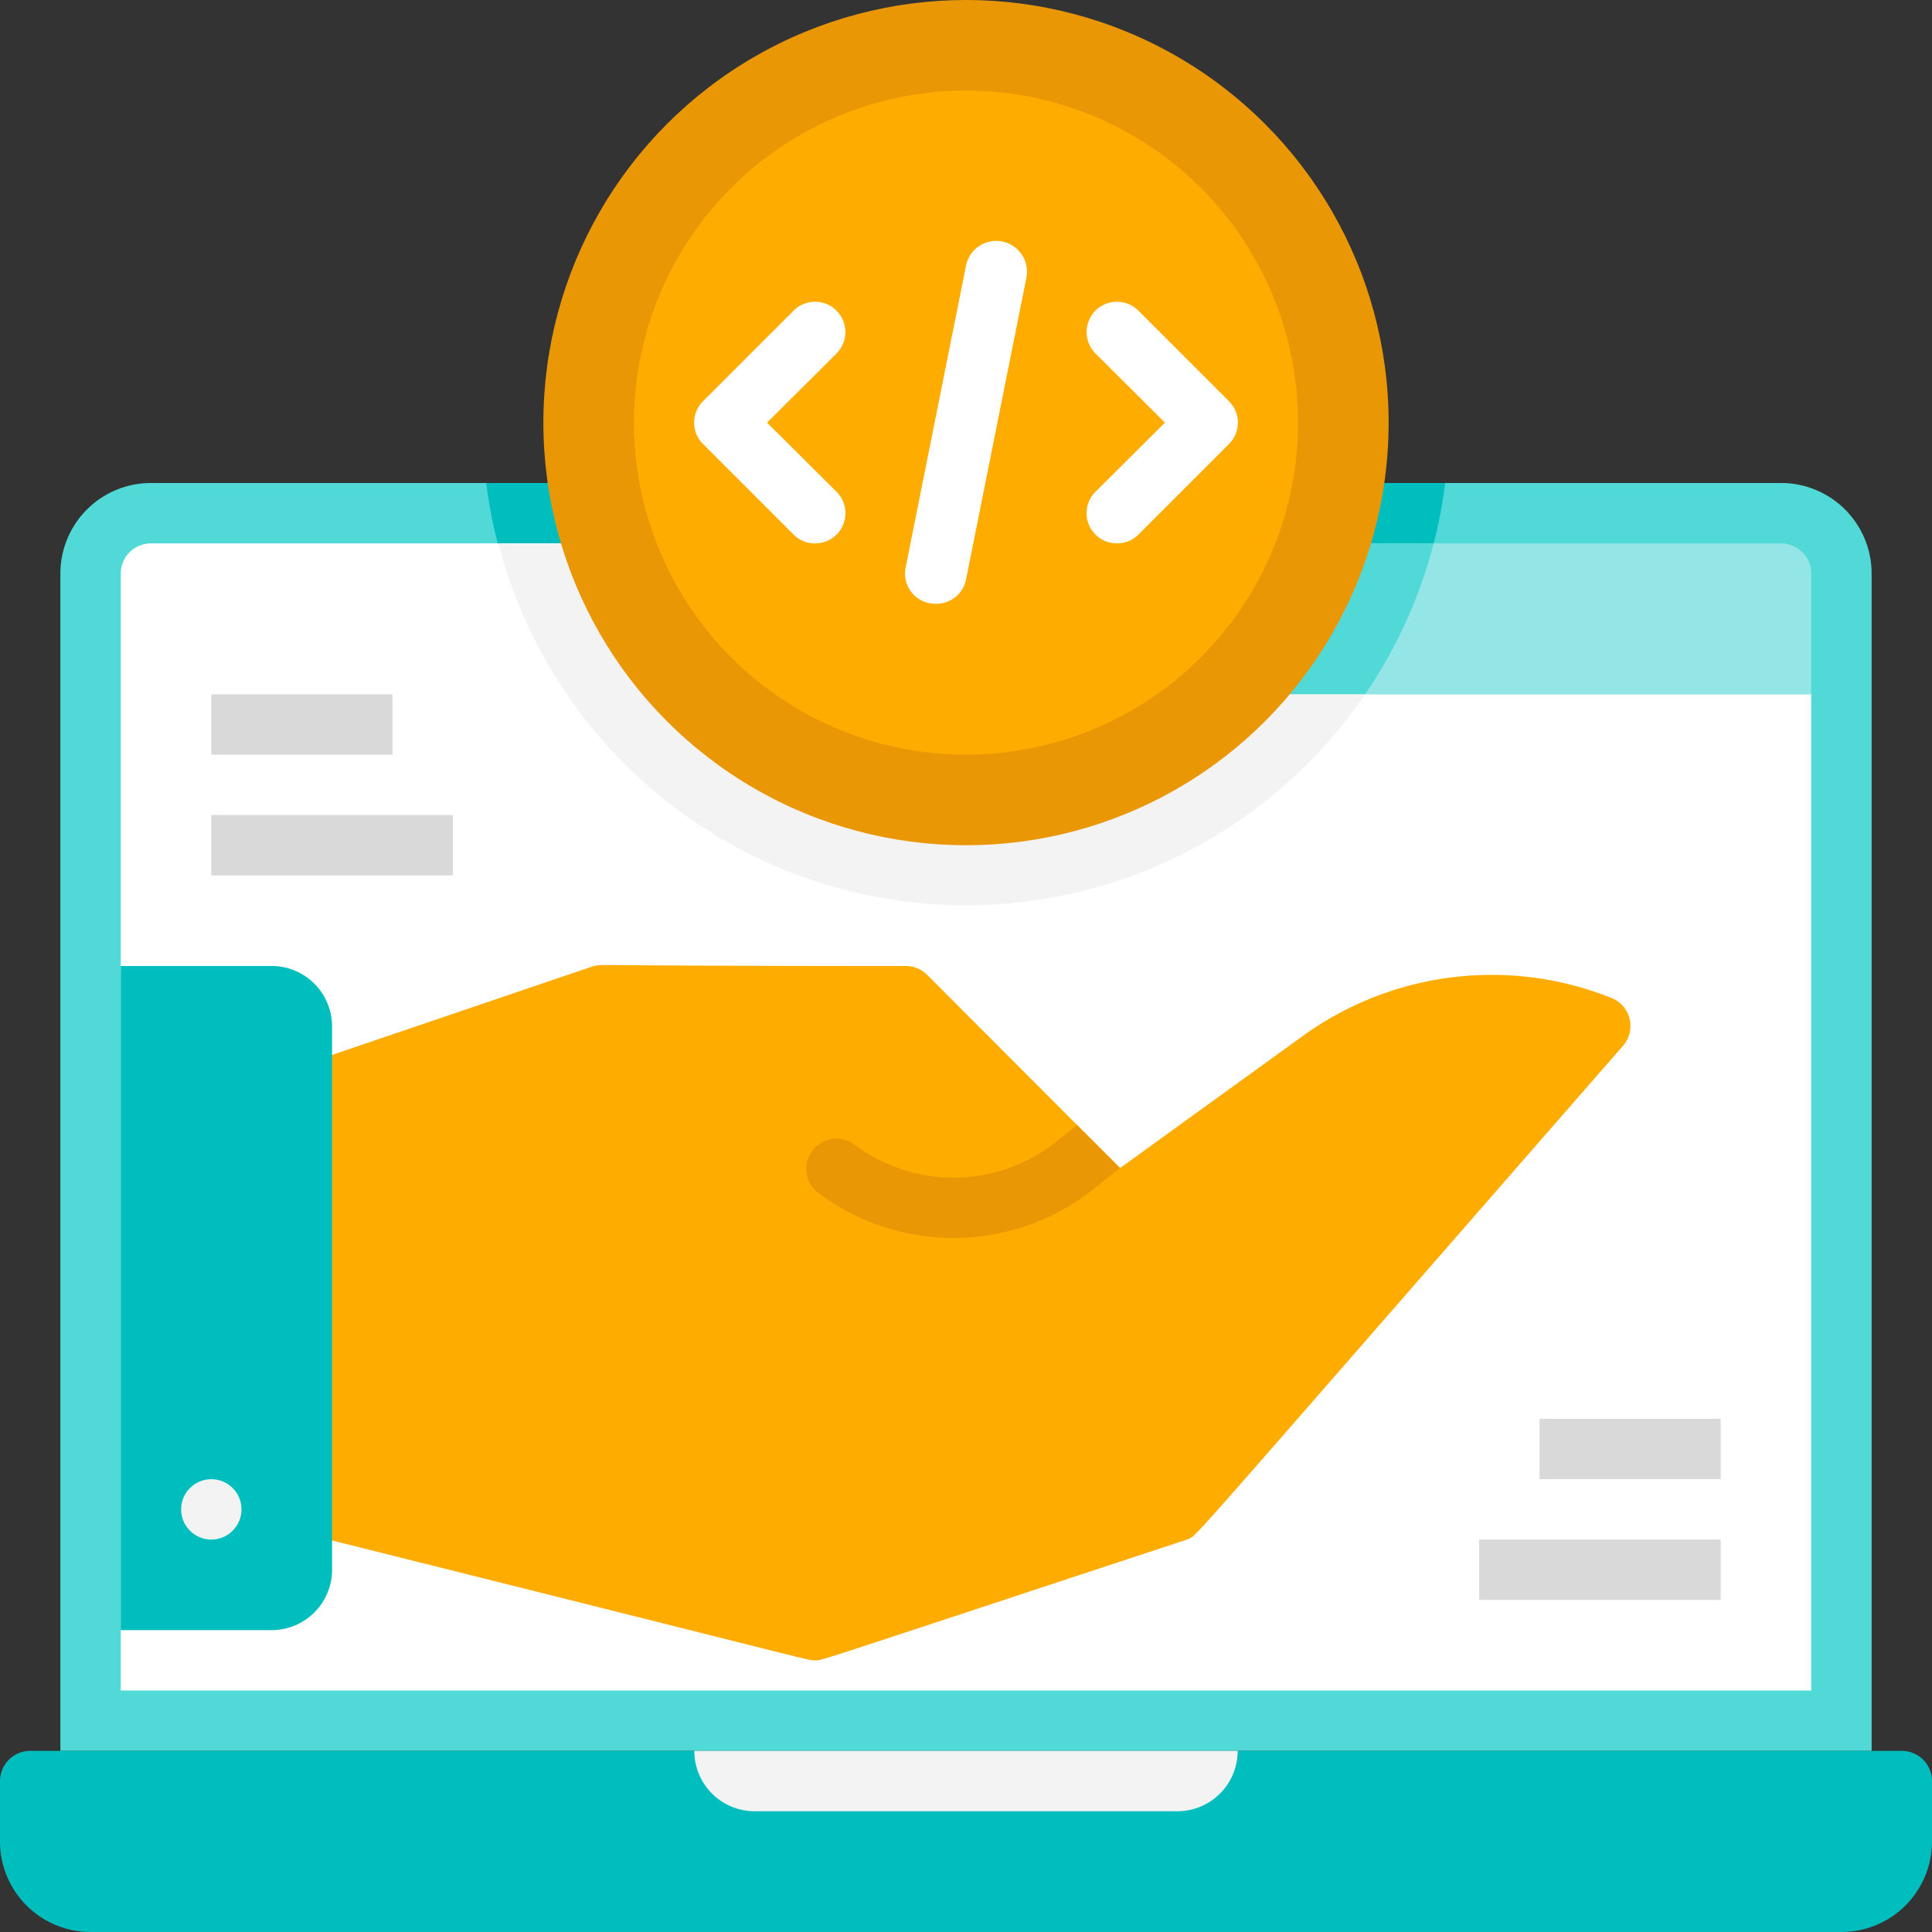 <svg xmlns="http://www.w3.org/2000/svg" viewBox="0 0 64 64"><rect x="0" y="0" width="64" height="64" fill="#333333" stroke="none"/><defs><style>.cls-1{fill:#50d9d7;}.cls-2{fill:#00bebd;}.cls-3{fill:#93e6e5;}.cls-4{fill:#fff;}.cls-5{fill:#f3f3f3;}.cls-6{fill:#ea9706;}.cls-7{fill:#ffac00;}.cls-8{fill:#d9d9d9;}</style></defs><title>Hand Laptop</title><g id="Hand_Laptop" data-name="Hand Laptop"><path class="cls-1" d="M62,19V58H2V19a3,3,0,0,1,3-3H59A3,3,0,0,1,62,19Z"/><path class="cls-2" d="M1,58H63a1,1,0,0,1,1,1v2a3,3,0,0,1-3,3H3a3,3,0,0,1-3-3V59A1,1,0,0,1,1,58Z"/><path class="cls-3" d="M60,19v4H20l-4-5H59A1,1,0,0,1,60,19Z"/><path class="cls-4" d="M60,23V56H4V19a1,1,0,0,1,1-1H19.08a4,4,0,0,1,3.12,1.5c1.55,1.94,1.64,2.06,1.75,2.17a4,4,0,0,0,3,1.33Z"/><path class="cls-5" d="M39,60H25a2,2,0,0,1-2-2H41A2,2,0,0,1,39,60Z"/><path class="cls-2" d="M47.87,16a14.71,14.71,0,0,1-.38,2h-31a14.71,14.71,0,0,1-.38-2Z"/><path class="cls-1" d="M47.49,18a15.87,15.87,0,0,1-2.27,5H26.92a4,4,0,0,1-3.12-1.5l-1.6-2A4,4,0,0,0,19.08,18Z"/><path class="cls-5" d="M45.22,23a16,16,0,0,1-28.71-5h2.57a4,4,0,0,1,3.12,1.5l1.6,2A4,4,0,0,0,26.92,23Z"/><circle class="cls-6" cx="32" cy="14" r="14"/><circle class="cls-7" cx="32" cy="14" r="11"/><path class="cls-4" d="M27,18a1,1,0,0,1-.71-.29l-3-3a1,1,0,0,1,0-1.42l3-3a1,1,0,0,1,1.42,1.42L25.41,14l2.3,2.29A1,1,0,0,1,27,18Z"/><path class="cls-4" d="M37,18a1,1,0,0,1-.71-1.71L38.59,14l-2.3-2.29a1,1,0,0,1,1.42-1.42l3,3a1,1,0,0,1,0,1.42l-3,3A1,1,0,0,1,37,18Z"/><path class="cls-4" d="M31,20a1,1,0,0,1-1-1.2l2-10a1,1,0,0,1,2,.4l-2,10A1,1,0,0,1,31,20Z"/><path class="cls-7" d="M53.75,34.66C38.61,52,39.72,50.8,39.32,51,26.46,55.24,27.25,55,27,55s.88.25-16.12-4H8V35h2.84l8.83-3c.47-.07-.76,0,10.33,0a1,1,0,0,1,.71.29l6.39,6.4c.19-.12,0,0,6-4.33a10.68,10.68,0,0,1,10.31-1.29A1,1,0,0,1,53.75,34.66Z"/><path class="cls-6" d="M37.1,38.69l-.86.69a7.47,7.47,0,0,1-9.13.14,1,1,0,0,1,1.2-1.6,5.46,5.46,0,0,0,6.68-.1l.69-.55Z"/><path class="cls-2" d="M4,32H9a2,2,0,0,1,2,2V52a2,2,0,0,1-2,2H4a0,0,0,0,1,0,0V32A0,0,0,0,1,4,32Z"/><circle class="cls-5" cx="7" cy="50" r="1"/><rect class="cls-8" x="49" y="51" width="8" height="2"/><rect class="cls-8" x="51" y="47" width="6" height="2"/><rect class="cls-8" x="7" y="23" width="6" height="2"/><rect class="cls-8" x="7" y="27" width="8" height="2"/></g></svg>
